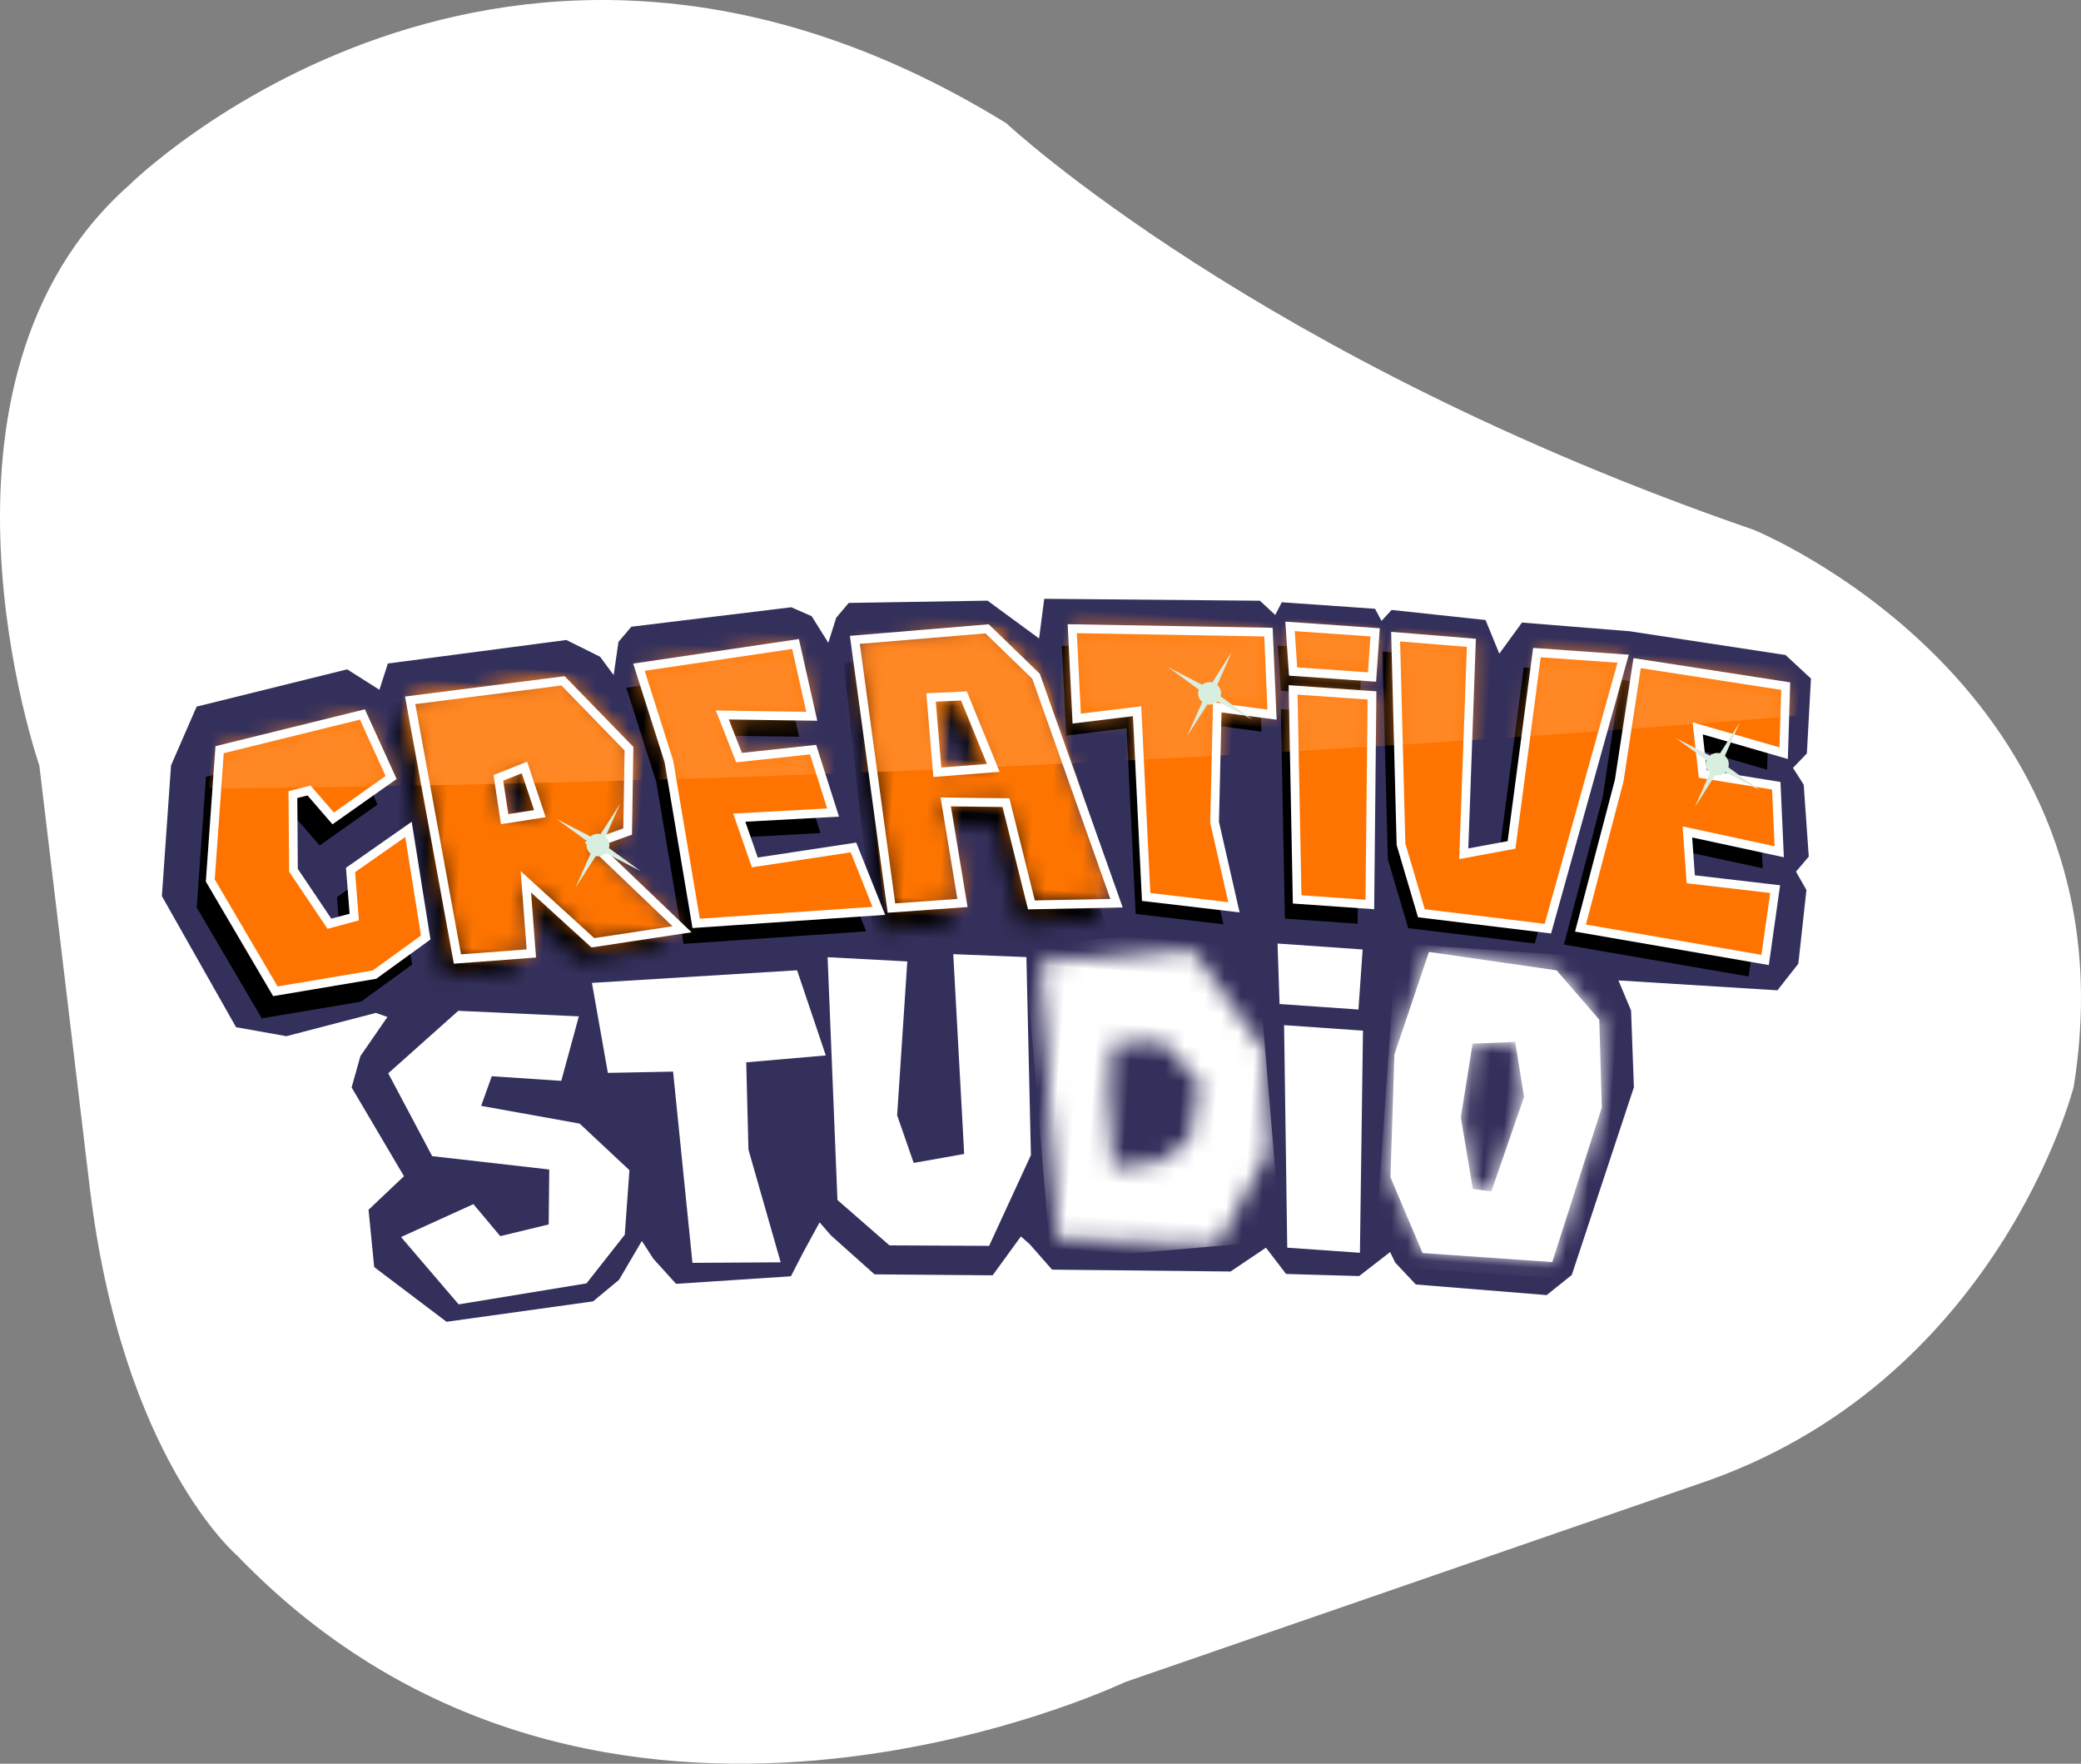 <?xml version="1.0" encoding="UTF-8"?>
<svg width="118px" height="100px" viewBox="0 0 118 100" version="1.1" xmlns="http://www.w3.org/2000/svg" xmlns:xlink="http://www.w3.org/1999/xlink">
    <rect x="0" y="0" width="118" height="100" fill="#808080" stroke="none"/>
    <!-- Generator: Sketch 52.5 (67469) - http://www.bohemiancoding.com/sketch -->
    <title>logo_creative studio</title>
    <desc>Created with Sketch.</desc>
    <defs>
        <path d="M0.024,1.39 C0.959,6.344 1.894,11.298 2.829,16.251 L6.828,15.684 C6.379,13.8 5.93,11.916 5.481,10.032 C6.618,9.967 7.754,9.901 8.891,9.836 L10.678,15.347 C12.226,15.157 13.774,14.968 15.322,14.779 C13.579,10.709 11.836,6.638 10.093,2.568 C9.108,1.739 8.123,0.91 7.137,0.08 C4.766,0.517 2.395,0.953 0.024,1.39 M4.447,4.38 C4.982,4.316 5.518,4.251 6.053,4.187 C6.653,5.421 7.252,6.654 7.851,7.888 C6.939,8.016 6.028,8.145 5.116,8.273 C4.893,6.975 4.67,5.678 4.447,4.38" id="path-1"></path>
        <path d="M0.006,1.723 C1.239,6.538 2.471,11.353 3.704,16.168 L7.862,15.561 L7.269,11.529 C8.612,12.591 9.956,13.653 11.3,14.715 C12.964,14.342 14.627,13.97 16.29,13.597 C14.498,12.107 12.705,10.617 10.912,9.126 C11.551,8.845 12.189,8.564 12.828,8.283 C12.744,6.72 12.66,5.157 12.575,3.594 C11.242,2.402 9.909,1.209 8.576,0.017 C5.72,0.585 2.863,1.154 0.006,1.723 Z M5.303,5.76 L6.738,5.069 L7.791,7.62 L5.821,8.069 L5.303,5.76 Z" id="path-3"></path>
        <path d="M6.722,6.071 L9.836,3.527 L7.964,0.075 L0.024,2.633 L0.015,10.067 L4.135,16.077 L9.679,14.74 L12.426,12.44 C11.959,10.424 11.491,8.408 11.024,6.392 C9.985,7.234 8.946,8.075 7.907,8.917 C8.039,9.8 8.171,10.683 8.303,11.566 L6.924,12.041 L4.679,9.158 L4.349,4.883 L5.246,4.587 L6.722,6.071 Z" id="path-5"></path>
        <polygon id="path-7" points="0 0.003 94.112 0.003 94.112 16.967 0 16.967"></polygon>
        <path d="M0.021,0.66 C0.223,2.349 0.426,4.038 0.628,5.727 L4.014,5.071 C4.43,8.561 4.846,12.051 5.262,15.541 C6.931,15.62 8.599,15.699 10.268,15.778 L8.838,11.049 C8.737,8.879 8.636,6.708 8.535,4.538 C9.577,4.603 10.619,4.667 11.661,4.732 C11.485,3.181 11.308,1.629 11.132,0.078 C7.429,0.272 3.725,0.466 0.021,0.66" id="path-9"></path>
        <path d="M0.033,1.751 C1.265,6.566 2.498,11.381 3.73,16.196 L7.889,15.589 L7.295,11.557 C8.639,12.619 9.983,13.681 11.327,14.743 C12.99,14.37 14.653,13.998 16.317,13.625 L10.939,9.155 C11.577,8.874 12.216,8.593 12.855,8.312 C12.771,6.748 12.686,5.185 12.602,3.622 C11.269,2.43 9.936,1.237 8.603,0.045 C5.746,0.614 2.889,1.182 0.033,1.751 Z M5.329,5.788 L6.764,5.097 L7.818,7.649 L5.847,8.097 L5.329,5.788 Z" id="path-11"></path>
        <path d="M0.033,1.751 C1.265,6.566 2.498,11.381 3.73,16.196 L7.889,15.589 L7.295,11.557 C8.639,12.619 9.983,13.681 11.327,14.743 C12.99,14.37 14.653,13.998 16.317,13.625 L10.939,9.155 C11.577,8.874 12.216,8.593 12.855,8.312 C12.771,6.748 12.686,5.185 12.602,3.622 C11.269,2.43 9.936,1.237 8.603,0.045 C5.746,0.614 2.889,1.182 0.033,1.751 Z M5.329,5.788 L6.764,5.097 L7.818,7.649 L5.847,8.097 L5.329,5.788 Z" id="path-13"></path>
        <path d="M10.007,4.062 C9.605,2.721 9.203,1.38 8.802,0.039 C5.88,0.683 2.958,1.327 0.037,1.97 C0.725,3.704 1.413,5.438 2.101,7.173 L4.286,16.233 L14.57,14.803 C14.008,13.641 13.446,12.479 12.884,11.317 L7.363,12.554 L6.307,10.083 L11.594,9.423 L10.213,5.944 L6.058,6.688 L4.941,4.343 L10.007,4.062 Z" id="path-15"></path>
        <path d="M10.845,4.554 L10.697,0.754 C7.865,0.516 5.032,0.278 2.2,0.04 C2.017,2.278 1.834,4.517 1.651,6.756 C1.115,9.587 0.58,12.419 0.044,15.25 C3.568,15.608 7.091,15.965 10.615,16.323 C10.71,14.974 10.805,13.625 10.901,12.276 C9.297,12.202 7.693,12.127 6.089,12.053 L5.711,9.39 L10.985,10.147 L10.556,6.425 L6.352,6.047 L5.883,3.489 L10.845,4.554 Z" id="path-17"></path>
        <path d="M0.015,5.977 C0.102,8.299 0.19,10.62 0.278,12.941 L2.394,17.099 L9.765,17.099 L11.957,8.157 L11.466,3.202 L8.858,0.582 C6.427,0.403 3.996,0.224 1.566,0.045 C1.049,2.022 0.532,4 0.015,5.977 Z M4.984,13.278 C4.663,11.941 4.342,10.604 4.022,9.266 C4.147,7.863 4.271,6.46 4.396,5.057 C5.197,4.969 5.999,4.881 6.8,4.793 C7.039,5.82 7.277,6.846 7.516,7.872 L6.042,13.34 C5.689,13.319 5.336,13.299 4.984,13.278 Z" id="path-19"></path>
        <path d="M0.072,1.315 C1.007,6.269 1.942,11.223 2.877,16.177 L6.875,15.609 C6.427,13.725 5.978,11.841 5.529,9.957 C6.666,9.892 7.802,9.827 8.939,9.761 L10.726,15.272 C12.274,15.083 13.822,14.893 15.37,14.704 C13.627,10.634 11.884,6.564 10.141,2.494 C9.156,1.664 8.171,0.835 7.185,0.006 C4.814,0.442 2.443,0.879 0.072,1.315 M4.495,4.305 C5.03,4.241 5.566,4.177 6.101,4.112 C6.701,5.346 7.3,6.579 7.899,7.813 C6.987,7.941 6.076,8.07 5.164,8.199 C4.941,6.901 4.718,5.603 4.495,4.305" id="path-21"></path>
        <path d="M0.072,1.315 C1.007,6.269 1.942,11.223 2.877,16.177 L6.875,15.609 C6.427,13.725 5.978,11.841 5.529,9.957 C6.666,9.892 7.802,9.827 8.939,9.761 L10.726,15.272 C12.274,15.083 13.822,14.893 15.37,14.704 C13.627,10.634 11.884,6.564 10.141,2.494 C9.156,1.664 8.171,0.835 7.185,0.006 C4.814,0.442 2.443,0.879 0.072,1.315 M4.495,4.305 C5.03,4.241 5.566,4.177 6.101,4.112 C6.701,5.346 7.3,6.579 7.899,7.813 C6.987,7.941 6.076,8.07 5.164,8.199 C4.941,6.901 4.718,5.603 4.495,4.305" id="path-23"></path>
        <polygon id="path-25" points="0.03 0 4.515 0 5.22 11.834 1.088 11.834"></polygon>
        <polygon id="path-27" points="0.372 2.541 4.857 2.541 4.857 0.001 0.019 0.001"></polygon>
        <path d="M9.768,15.993 C7.363,15.87 4.958,15.747 2.553,15.624 C2.077,14.35 1.602,13.077 1.126,11.803 C0.751,7.895 0.376,3.988 0.002,0.08 C1.438,0.097 2.874,0.114 4.31,0.131 C4.444,4.117 4.579,8.104 4.713,12.09 C5.603,11.861 6.493,11.631 7.383,11.401 C7.607,7.741 7.832,4.082 8.056,0.423 C9.69,0.425 11.324,0.427 12.958,0.428 C11.894,5.617 10.831,10.805 9.768,15.993" id="path-29"></path>
        <path d="M0.065,1.29 C0.728,6.479 1.391,11.669 2.054,16.858 L11.183,16.652 C12.014,14.82 12.845,12.987 13.676,11.155 C13.488,9.269 13.299,7.382 13.111,5.496 C11.617,3.683 10.123,1.87 8.63,0.057 C5.775,0.468 2.92,0.879 0.065,1.29 Z M4.434,8.474 L4.434,5.673 C5.367,5.561 6.3,5.449 7.234,5.337 C7.996,6.08 8.759,6.824 9.521,7.568 C9.398,8.658 9.275,9.749 9.152,10.84 C8.575,11.297 7.997,11.754 7.42,12.212 C6.587,12.344 5.753,12.476 4.919,12.609 C4.757,11.231 4.596,9.852 4.434,8.474 Z" id="path-31"></path>
    </defs>
    <g id="Page-1" stroke="none" stroke-width="1" fill="none" fill-rule="evenodd">
        <g id="Главная-страница" transform="translate(-530, -909)">
            <g id="logo_creative-studio" transform="translate(530, 909)">
                <g id="Group-14-Copy-3" fill="#FFFFFF">
                    <g id="Group-3">
                        <g id="Fill-1">
                            <g id="path-1-link">
                                <path d="M57.055,6.983 C57.055,6.983 71.321,20.351 99.446,30.042 C99.446,30.042 121.252,38.899 117.584,61.624 C117.584,61.624 113.304,78.501 96.185,84.182 L63.781,95.378 C63.781,95.378 34.026,109.581 13.442,88.193 C13.442,88.193 6.92,82.678 5.086,67.305 L2.232,43.41 C2.232,43.41 -5.308,21.687 7.328,10.492 C7.328,10.492 28.545,-10.565 57.055,6.983" id="path-1"></path>
                            </g>
                        </g>
                    </g>
                </g>
                <g id="Group-20" transform="translate(55.5, 55) rotate(4) translate(-55.5, -55) translate(9, 33)">
                    <polygon id="Path-35" fill="#34305C" points="1.217 10.194 9.584 7.491 11.489 8.519 11.862 7 21.865 4.963 23.84 5.778 24.68 6.763 24.821 4.868 25.488 3.956 34.458 2.223 35.646 2.645 36.695 4.085 37.042 2.639 37.69 1.751 45.535 1.073 48.6 3.008 48.735 0.743 60.942 1.4146844e-16 61.865 0.743 62.185 0 67.486 0 67.9 0.66 68.428 0 73.782 0.198 74.693 2.047 75.853 0.198 81.983 0.264 90.89 0.991 92.42 2.223 92.485 6.472 91.757 7.347 92.429 8.253 93 12.3 92.337 13.203 93 14.199 92.834 18.398 91.757 19.988 82.724 20.057 83.557 21.711 84.021 26.039 81.249 36.901 79.91 38.139 72.465 38.056 71.214 36.901 70.883 36.323 69.226 37.805 65.084 37.974 63.842 36.568 61.936 38.056 51.83 38.655 50.474 37.313 49.937 36.901 48.491 39.212 41.807 39.625 39.189 37.596 38.494 36.901 37.69 38.655 37.085 40.065 30.618 40.946 29.241 39.625 28.513 38.655 27.376 40.946 25.993 42.266 17.785 44 13.477 41.193 12.93 37.974 14.802 35.935 11.489 31.122 11.862 29.314 13.236 26.994 12.566 26.809 7.596 28.48 4.714 28.171 0 21.051 0 13.621"></polygon>
                    <g id="Group-88" transform="translate(2, 1)">
                        <g id="Group-11" transform="translate(47.839, 1.33)" fill="#000000">
                            <path d="M40.462,5.22 L40.314,1.419 L31.817,0.705 C31.634,2.944 31.451,5.183 31.268,7.422 C30.732,10.253 30.196,13.084 29.661,15.916 C33.184,16.273 36.708,16.631 40.232,16.989 C40.327,15.64 40.422,14.291 40.517,12.942 C38.913,12.868 37.309,12.793 35.705,12.719 L35.327,10.056 L40.601,10.813 L40.172,7.091 L35.969,6.713 L35.5,4.155 L40.462,5.22 Z" id="Fill-1"></path>
                            <path d="M28.003,15.971 C25.598,15.848 23.193,15.725 20.788,15.602 C20.312,14.328 19.837,13.054 19.361,11.781 C18.986,7.873 18.611,3.966 18.236,0.058 C19.672,0.075 21.108,0.092 22.544,0.109 C22.679,4.095 22.814,8.082 22.948,12.068 C23.838,11.838 24.728,11.609 25.617,11.379 C25.842,7.719 26.066,4.06 26.291,0.4 C27.925,0.402 29.558,0.404 31.192,0.406 C30.129,5.595 29.066,10.783 28.003,15.971" id="Fill-3"></path>
                            <polygon id="Fill-5" points="12.715 3.718 17.2 3.718 17.906 15.552 13.774 15.552"></polygon>
                            <polygon id="Fill-7" points="12.644 2.678 17.129 2.678 17.129 0.138 12.291 0.138"></polygon>
                            <path d="M0.073,0.996 C0.275,2.685 0.478,4.374 0.68,6.063 C1.808,5.845 2.937,5.626 4.066,5.408 C4.482,8.898 4.898,12.388 5.314,15.878 C6.983,15.957 8.651,16.036 10.32,16.115 C9.843,14.538 9.367,12.962 8.89,11.386 C8.789,9.215 8.688,7.045 8.587,4.874 C9.629,4.939 10.671,5.004 11.713,5.068 C11.537,3.517 11.36,1.966 11.184,0.415 C7.48,0.609 3.777,0.802 0.073,0.996" id="Fill-9"></path>
                        </g>
                        <g id="Group-14" transform="translate(35.941, 2.912)">
                            <g id="Fill-12-Clipped">
                                <mask id="mask-2" fill="white">
                                    <use xlink:href="#path-1"></use>
                                </mask>
                                <g id="path-4"></g>
                                <path d="M-0.301,1.226 C2.969,0.702 6.239,0.179 9.508,-0.345 C11.695,5.22 13.882,10.785 16.069,16.35 C11.651,17.065 7.233,17.78 2.814,18.496 C1.776,12.739 0.738,6.983 -0.301,1.226" id="Fill-12" fill="#000000" mask="url(#mask-2)"></path>
                            </g>
                        </g>
                        <path d="M33.416,8.517 C33.014,7.176 32.612,5.835 32.211,4.494 C29.289,5.138 26.367,5.782 23.446,6.426 C24.134,8.16 24.822,9.894 25.51,11.628 L27.695,20.688 C31.123,20.212 34.551,19.735 37.979,19.258 C37.417,18.096 36.855,16.934 36.293,15.772 L30.772,17.009 L29.716,14.539 L35.003,13.878 L33.622,10.399 L29.467,11.143 L28.35,8.798 L33.416,8.517 Z" id="Fill-15" fill="#000000"></path>
                        <g id="Group-19" transform="translate(10.493, 7.325)">
                            <g id="Fill-17-Clipped">
                                <mask id="mask-4" fill="white">
                                    <use xlink:href="#path-3"></use>
                                </mask>
                                <g id="path-6"></g>
                                <polygon id="Fill-17" fill="#000000" mask="url(#mask-4)" points="-1.059 1.045 14.496 -2.497 18.765 16.551 3.21 20.092"></polygon>
                            </g>
                        </g>
                        <g id="Group-32" transform="translate(0, 0.414)">
                            <path d="M6.722,16.149 L9.836,13.606 L7.964,10.154 L0.024,12.711 L0.015,20.145 L4.135,26.155 L9.679,24.819 L12.426,22.518 C11.959,20.502 11.491,18.486 11.024,16.47 C9.985,17.312 8.946,18.154 7.907,18.996 C8.039,19.879 8.171,20.762 8.303,21.644 L6.924,22.119 L4.679,19.236 L4.349,14.961 L5.246,14.666 L6.722,16.149 Z" id="Fill-20" fill="#000000"></path>
                            <g id="Group-87" transform="translate(0.661, 8.494)">
                                <g id="Mask" fill="#FF7400">
                                    <path d="M6.722,6.071 L9.836,3.527 L7.964,0.075 L0.024,2.633 L0.015,10.067 L4.135,16.077 L9.679,14.74 L12.426,12.44 C11.959,10.424 11.491,8.408 11.024,6.392 C9.985,7.234 8.946,8.075 7.907,8.917 C8.039,9.8 8.171,10.683 8.303,11.566 L6.924,12.041 L4.679,9.158 L4.349,4.883 L5.246,4.587 L6.722,6.071 Z" id="path-8"></path>
                                </g>
                                <g id="Clipped">
                                    <mask id="mask-6" fill="white">
                                        <use xlink:href="#path-5"></use>
                                    </mask>
                                    <g id="path-8"></g>
                                    <g id="Group" mask="url(#mask-6)">
                                        <g transform="translate(-3.883, -11.825)" id="Fill-85-Clipped">
                                            <g>
                                                <mask id="mask-8" fill="white">
                                                    <use xlink:href="#path-7"></use>
                                                </mask>
                                                <g id="path-10"></g>
                                                <path d="M0,16.967 C15.886,15.744 31.739,14.22 47.558,12.393 C63.11,10.597 78.628,8.509 94.112,6.13 C93.295,4.403 92.479,2.675 91.662,0.948 L34.569,0.003 L12.025,6.202 L2.333,11.368 C1.556,13.234 0.778,15.1 0,16.967" id="Fill-85" fill="#FF8825" mask="url(#mask-8)"></path>
                                            </g>
                                        </g>
                                    </g>
                                </g>
                            </g>
                            <path d="M0.924,18.483 L4.904,24.288 L10.226,23.005 L12.811,20.84 L11.533,15.329 L8.834,17.516 L9.24,20.229 L7.499,20.829 L5.099,17.747 L4.748,13.2 L5.974,12.796 L7.4,14.229 L10.18,11.958 L8.505,8.87 L0.933,11.309 L0.924,18.483 Z M4.689,24.853 L0.428,18.639 L0.438,10.944 L8.744,8.268 L10.814,12.084 L7.366,14.9 L5.839,13.366 L5.272,13.553 L5.581,17.557 L7.671,20.241 L8.688,19.891 L8.301,17.306 L11.837,14.442 L13.364,21.027 L10.454,23.463 L4.689,24.853 Z" id="Fill-24" fill="#FFFFFF" fill-rule="nonzero"></path>
                            <g id="Fill-85" transform="translate(48.417, 0.25)">
                                <g id="Mask" fill="#FF7400">
                                    <path d="M0.021,0.66 C0.223,2.349 0.426,4.038 0.628,5.727 L4.014,5.071 C4.43,8.561 4.846,12.051 5.262,15.541 C6.931,15.62 8.599,15.699 10.268,15.778 L8.838,11.049 C8.737,8.879 8.636,6.708 8.535,4.538 C9.577,4.603 10.619,4.667 11.661,4.732 C11.485,3.181 11.308,1.629 11.132,0.078 C7.429,0.272 3.725,0.466 0.021,0.66" id="path-12"></path>
                                </g>
                                <g id="Clipped">
                                    <mask id="mask-10" fill="white">
                                        <use xlink:href="#path-9"></use>
                                    </mask>
                                    <g id="path-12"></g>
                                    <path d="M-51.639,13.386 C-35.753,12.163 -19.9,10.639 -4.081,8.812 C11.471,7.016 26.988,4.929 42.473,2.549 C41.656,0.822 40.84,-0.905 40.023,-2.633 L-17.07,-3.578 L-39.614,2.621 L-49.306,7.787 C-50.084,9.653 -50.861,11.52 -51.639,13.386" id="Path" fill="#FF8825" mask="url(#mask-10)"></path>
                                </g>
                            </g>
                            <path d="M53.9,15.551 L58.345,15.762 L57.009,11.342 L56.691,4.521 L59.798,4.714 L59.329,0.59 L48.716,1.145 L49.259,5.681 L52.645,5.025 L53.9,15.551 Z M59.025,16.294 L53.458,16.031 L52.216,5.617 L48.83,6.272 L48.16,0.674 L59.769,0.066 L60.358,5.249 L57.212,5.054 L57.501,11.256 L59.025,16.294 Z" id="Fill-28" fill="#FFFFFF" fill-rule="nonzero"></path>
                            <path d="M22.669,22.843 C23.088,24.518 23.507,26.194 23.926,27.87 L27.61,27.54 C28.227,31.12 28.845,34.7 29.462,38.28 L34.451,37.901 C33.695,35.819 32.938,33.737 32.182,31.655 C32.025,30.012 31.868,28.369 31.711,26.726 C33.202,26.491 34.693,26.256 36.184,26.021 C35.53,24.453 34.877,22.886 34.224,21.318 L22.669,22.843 Z" id="Fill-30" fill="#FFFFFF"></path>
                        </g>
                        <g id="Group-35" transform="translate(11.237, 6.243)">
                            <g id="Fill-33-Clipped">
                                <mask id="mask-12" fill="white">
                                    <use xlink:href="#path-11"></use>
                                </mask>
                                <g id="path-14"></g>
                                <polygon id="Fill-33" fill="#FE7400" mask="url(#mask-12)" points="-1.032 1.073 14.523 -2.468 18.792 16.579 3.237 20.121"></polygon>
                            </g>
                            <g id="Fill-85-Clipped">
                                <mask id="mask-14" fill="white">
                                    <use xlink:href="#path-13"></use>
                                </mask>
                                <g id="path-14"></g>
                                <path d="M-14.459,7.807 C1.427,6.584 17.28,5.06 33.099,3.233 C48.651,1.437 64.169,-0.651 79.653,-3.03 C78.836,-4.757 78.02,-6.485 77.203,-8.212 L20.11,-9.157 L-2.434,-2.958 L-12.126,2.208 C-12.903,4.074 -13.681,5.94 -14.459,7.807" id="Fill-85" fill="#FF8825" mask="url(#mask-14)"></path>
                            </g>
                        </g>
                        <g id="Group-50" transform="translate(10.906, 0.747)">
                            <path d="M0.669,7.441 L4.245,21.413 L7.938,20.874 L7.289,16.47 L11.718,19.969 L16.098,18.988 L10.8,14.584 L12.928,13.648 L12.69,9.236 L8.861,5.81 L0.669,7.441 Z M3.876,21.971 L0.058,7.053 L9.006,5.272 L13.174,9 L13.442,13.967 L11.738,14.717 L17.197,19.254 L11.596,20.508 L7.962,17.636 L8.501,21.296 L3.876,21.971 Z" id="Fill-36" fill="#FFFFFF" fill-rule="nonzero"></path>
                            <path d="M5.945,11.423 L6.365,13.295 L7.806,12.966 L6.966,10.932 L5.945,11.423 Z M5.99,13.892 L5.375,11.144 L7.223,10.254 L8.49,13.323 L5.99,13.892 Z" id="Fill-38" fill="#FFFFFF" fill-rule="nonzero"></path>
                            <g id="Fill-85" transform="translate(13.137, 2.498)">
                                <g id="Mask" fill="#FF7400">
                                    <path d="M10.007,4.062 C9.605,2.721 9.203,1.38 8.802,0.039 C5.88,0.683 2.958,1.327 0.037,1.97 C0.725,3.704 1.413,5.438 2.101,7.173 L4.286,16.233 L14.57,14.803 C14.008,13.641 13.446,12.479 12.884,11.317 L7.363,12.554 L6.307,10.083 L11.594,9.423 L10.213,5.944 L6.058,6.688 L4.941,4.343 L10.007,4.062 Z" id="path-16"></path>
                                </g>
                                <g id="Clipped">
                                    <mask id="mask-16" fill="white">
                                        <use xlink:href="#path-15"></use>
                                    </mask>
                                    <g id="path-16"></g>
                                    <path d="M-27.266,10.804 C-11.379,9.582 4.474,8.058 20.292,6.231 C35.844,4.435 51.362,2.347 66.846,-0.032 C66.03,-1.76 65.213,-3.487 64.397,-5.214 L7.303,-6.16 L-15.24,0.039 L-24.932,5.206 C-25.71,7.072 -26.488,8.938 -27.266,10.804" id="Path" fill="#FF8825" mask="url(#mask-16)"></path>
                                </g>
                            </g>
                            <path d="M13.513,4.65 L15.479,9.612 L17.611,18.453 L27.334,17.101 L25.884,14.102 L20.354,15.341 L19.086,12.375 L24.381,11.713 L23.195,8.724 L19.053,9.466 L17.694,6.612 L22.815,6.328 L21.768,2.831 L13.513,4.65 Z M17.235,19.01 L15.002,9.747 L12.835,4.287 L22.11,2.244 L23.472,6.792 L18.462,7.07 L19.337,8.907 L23.505,8.16 L25.08,12.129 L19.802,12.788 L20.647,14.763 L26.158,13.529 L28.08,17.502 L17.235,19.01 Z" id="Fill-42" fill="#FFFFFF" fill-rule="nonzero"></path>
                            <g id="Fill-85" transform="translate(67.42, 0.25)">
                                <g id="Mask" fill="#FF7400">
                                    <path d="M10.845,4.554 L10.697,0.754 C7.865,0.516 5.032,0.278 2.2,0.04 C2.017,2.278 1.834,4.517 1.651,6.756 C1.115,9.587 0.58,12.419 0.044,15.25 C3.568,15.608 7.091,15.965 10.615,16.323 C10.71,14.974 10.805,13.625 10.901,12.276 C9.297,12.202 7.693,12.127 6.089,12.053 L5.711,9.39 L10.985,10.147 L10.556,6.425 L6.352,6.047 L5.883,3.489 L10.845,4.554 Z" id="path-18"></path>
                                </g>
                                <g id="Clipped">
                                    <mask id="mask-18" fill="white">
                                        <use xlink:href="#path-17"></use>
                                    </mask>
                                    <g id="path-18"></g>
                                    <path d="M-81.549,13.053 C-65.662,11.83 -49.81,10.306 -33.991,8.479 C-18.439,6.683 -2.921,4.596 12.563,2.216 C11.747,0.489 10.93,-1.239 10.114,-2.966 L-46.98,-3.911 L-69.523,2.288 L-79.215,7.454 C-79.993,9.32 -80.771,11.187 -81.549,13.053" id="Path" fill="#FF8825" mask="url(#mask-18)"></path>
                                </g>
                            </g>
                            <path d="M67.758,15.279 L77.806,16.298 L78.056,12.764 L73.292,12.543 L72.839,9.345 L78.122,10.104 L77.753,6.905 L73.563,6.529 L72.992,3.417 L78.005,4.493 L77.878,1.234 L69.847,0.559 L69.315,7.052 L67.758,15.279 Z M78.264,16.847 L67.17,15.721 L68.825,6.972 L69.393,0.02 L78.356,0.773 L78.525,5.116 L73.614,4.061 L73.982,6.065 L78.199,6.444 L78.688,10.69 L73.423,9.934 L73.725,12.063 L78.586,12.289 L78.264,16.847 Z" id="Fill-46" fill="#FFFFFF" fill-rule="nonzero"></path>
                            <path d="M58.988,17.449 C61.419,17.628 63.85,17.807 66.281,17.986 L68.889,20.606 L69.38,25.561 L67.188,34.503 L59.817,34.503 L57.7,30.345 C57.613,28.024 57.525,25.703 57.438,23.381 C57.955,21.404 58.472,19.426 58.988,17.449 M61.819,22.461 C61.694,23.864 61.569,25.267 61.445,26.67 C61.765,28.007 62.086,29.345 62.406,30.682 C62.759,30.703 63.112,30.723 63.465,30.744 L64.939,25.276 C64.7,24.25 64.462,23.224 64.223,22.197 C63.421,22.285 62.62,22.373 61.819,22.461" id="Fill-48" fill="#FFFFFF" fill-rule="nonzero"></path>
                        </g>
                        <g id="Group-53" transform="translate(68.329, 18.151)">
                            <g id="Fill-51-Clipped">
                                <mask id="mask-20" fill="white">
                                    <use xlink:href="#path-19"></use>
                                </mask>
                                <g id="path-20"></g>
                                <polygon id="Fill-51" fill="#FFFFFF" mask="url(#mask-20)" points="-0.32 17.999 12.555 17.999 12.555 -0.318 -0.32 -0.318"></polygon>
                            </g>
                        </g>
                        <g id="Group-56" transform="translate(36.437, 1.663)">
                            <g id="Fill-54-Clipped">
                                <mask id="mask-22" fill="white">
                                    <use xlink:href="#path-21"></use>
                                </mask>
                                <g id="path-22"></g>
                                <path d="M-0.253,1.151 C3.017,0.628 6.287,0.104 9.556,-0.42 C11.743,5.145 13.93,10.71 16.117,16.275 C11.699,16.991 7.281,17.706 2.862,18.421 C1.824,12.664 0.786,6.908 -0.253,1.151" id="Fill-54" fill="#FE7400" mask="url(#mask-22)"></path>
                            </g>
                            <g id="Fill-85-Clipped">
                                <mask id="mask-24" fill="white">
                                    <use xlink:href="#path-23"></use>
                                </mask>
                                <g id="path-22"></g>
                                <path d="M-39.659,12.387 C-23.773,11.164 -7.92,9.64 7.899,7.813 C23.451,6.017 38.969,3.929 54.453,1.55 C53.636,-0.177 52.82,-1.905 52.003,-3.632 L-5.09,-4.577 L-27.634,1.622 L-37.326,6.788 C-38.103,8.654 -38.881,10.52 -39.659,12.387" id="Fill-85" fill="#FF8825" mask="url(#mask-24)"></path>
                            </g>
                        </g>
                        <g id="Group-81" transform="translate(11.485, 0.081)">
                            <path d="M24.996,2.941 L28.024,17.479 L31.523,16.983 L30.171,11.307 L34.068,11.083 L35.909,16.76 L40.177,16.376 L34.889,4.23 L32.064,1.852 L24.996,2.941 Z M27.635,18.039 L24.403,2.527 L32.21,1.324 L35.297,3.922 L40.909,16.812 L35.56,17.293 L33.715,11.604 L30.791,11.772 L32.132,17.401 L27.635,18.039 Z" id="Fill-57" fill="#FFFFFF" fill-rule="nonzero"></path>
                            <path d="M29.523,5.909 L30.094,9.612 L32.664,9.231 L30.947,5.742 L29.523,5.909 Z M29.68,10.178 L28.954,5.473 L31.236,5.205 L33.412,9.625 L29.68,10.178 Z" id="Fill-59" fill="#FFFFFF" fill-rule="nonzero"></path>
                            <g id="Fill-85" transform="translate(49.656, 3.831)">
                                <g id="Mask" fill="#FF7400">
                                    <polygon id="path-24" points="0.03 0 4.515 0 5.22 11.834 1.088 11.834"></polygon>
                                </g>
                                <g id="Clipped">
                                    <mask id="mask-26" fill="white">
                                        <use xlink:href="#path-25"></use>
                                    </mask>
                                    <g id="path-24"></g>
                                    <path d="M-64.363,10.138 C-48.477,8.916 -32.624,7.391 -16.805,5.565 C-1.253,3.769 14.265,1.681 29.749,-0.698 C28.932,-2.426 28.116,-4.153 27.299,-5.88 L-29.794,-6.826 L-52.338,-0.627 L-62.03,4.54 C-62.808,6.406 -63.585,8.272 -64.363,10.138" id="Path" fill="#FF8825" mask="url(#mask-26)"></path>
                                </g>
                            </g>
                            <path d="M50.971,15.415 L54.613,15.415 L53.938,4.081 L49.957,4.081 L50.971,15.415 Z M55.14,15.915 L50.518,15.915 L49.415,3.581 L54.404,3.581 L55.14,15.915 Z" id="Fill-63" fill="#FFFFFF" fill-rule="nonzero"></path>
                            <g id="Fill-85" transform="translate(49.243, 0.25)">
                                <g id="Mask" fill="#FF7400">
                                    <polygon id="path-26" points="0.372 2.541 4.857 2.541 4.857 0.001 0.019 0.001"></polygon>
                                </g>
                                <g id="Clipped">
                                    <mask id="mask-28" fill="white">
                                        <use xlink:href="#path-27"></use>
                                    </mask>
                                    <g id="path-26"></g>
                                    <path d="M-63.95,13.719 C-48.064,12.497 -32.211,10.972 -16.392,9.145 C-0.84,7.35 14.678,5.262 30.162,2.882 C29.345,1.155 28.529,-0.572 27.712,-2.3 L-29.381,-3.245 L-51.925,2.954 L-61.617,8.12 C-62.394,9.987 -63.172,11.853 -63.95,13.719" id="Path" fill="#FF8825" mask="url(#mask-28)"></path>
                                </g>
                            </g>
                            <path d="M49.83,2.541 L53.852,2.541 L53.852,0.501 L49.547,0.501 L49.83,2.541 Z M54.348,3.04 L49.399,3.04 L48.977,0.001 L54.348,0.001 L54.348,3.04 Z" id="Fill-67" fill="#FFFFFF" fill-rule="nonzero"></path>
                            <polygon id="Fill-69" fill="#FFFFFF" points="50.503 22.828 54.987 22.828 55.693 35.403 51.561 35.403"></polygon>
                            <polygon id="Fill-71" fill="#FFFFFF" points="50.163 21.651 54.648 21.651 54.648 18.238 49.81 18.238"></polygon>
                            <g id="Fill-85" transform="translate(55.275, 0.333)">
                                <g id="Mask" fill="#FF7400">
                                    <path d="M9.768,15.993 C7.363,15.87 4.958,15.747 2.553,15.624 C2.077,14.35 1.602,13.077 1.126,11.803 C0.751,7.895 0.376,3.988 0.002,0.08 C1.438,0.097 2.874,0.114 4.31,0.131 C4.444,4.117 4.579,8.104 4.713,12.09 C5.603,11.861 6.493,11.631 7.383,11.401 C7.607,7.741 7.832,4.082 8.056,0.423 C9.69,0.425 11.324,0.427 12.958,0.428 C11.894,5.617 10.831,10.805 9.768,15.993" id="path-28"></path>
                                </g>
                                <g id="Clipped">
                                    <mask id="mask-30" fill="white">
                                        <use xlink:href="#path-29"></use>
                                    </mask>
                                    <g id="path-28"></g>
                                    <path d="M-69.981,13.636 C-54.095,12.413 -38.242,10.889 -22.423,9.062 C-6.872,7.266 8.646,5.179 24.13,2.799 C23.314,1.072 22.497,-0.656 21.681,-2.383 L-35.413,-3.328 L-57.956,2.871 L-67.648,8.037 C-68.426,9.903 -69.204,11.769 -69.981,13.636" id="Path" fill="#FF8825" mask="url(#mask-30)"></path>
                                </g>
                            </g>
                            <path d="M58.002,15.716 L64.843,16.066 L67.928,1.011 L63.564,1.006 L62.893,11.931 L59.751,12.743 L59.345,0.711 L55.549,0.667 L56.644,12.079 L58.002,15.716 Z M65.242,16.587 L57.653,16.198 L56.157,12.193 L55.003,0.16 L59.824,0.217 L60.225,12.104 L62.421,11.537 L63.098,0.506 L68.536,0.512 L65.242,16.587 Z" id="Fill-75" fill="#FFFFFF" fill-rule="nonzero"></path>
                            <path d="M24.413,20.791 C25.922,20.766 27.43,20.74 28.938,20.715 C28.949,23.629 28.961,26.543 28.972,29.457 C29.347,30.334 29.722,31.21 30.096,32.086 C31.037,31.851 31.977,31.616 32.917,31.38 C32.448,27.627 31.979,23.874 31.509,20.121 C32.892,20.08 34.275,20.04 35.657,19.999 C36.004,23.727 36.35,27.454 36.697,31.181 C36.028,32.947 35.359,34.713 34.691,36.479 C32.811,36.601 30.932,36.723 29.052,36.845 C28.012,36.058 26.971,35.272 25.93,34.485 C25.424,29.921 24.919,25.356 24.413,20.791" id="Fill-77" fill="#FFFFFF"></path>
                            <polygon id="Fill-79" fill="#FFFFFF" points="10.576 25.121 9.838 28.838 5.888 28.852 5.404 30.57 11.046 31.183 14.046 33.621 14.038 37.288 12.065 40.193 4.916 41.886 1.391 38.306 5.355 36.158 7 37.864 9.694 37.009 9.508 33.9 2.833 33.607 0.019 29.096 3.735 25.283"></polygon>
                        </g>
                        <g id="Group-84" transform="translate(47.921, 18.984)">
                            <g id="Fill-82-Clipped">
                                <mask id="mask-32" fill="white">
                                    <use xlink:href="#path-31"></use>
                                </mask>
                                <g id="path-30"></g>
                                <polygon id="Fill-82" fill="#FFFFFF" mask="url(#mask-32)" points="-0.939 0.441 12.016 -1.592 14.752 16.119 1.798 18.152"></polygon>
                            </g>
                        </g>
                    </g>
                    <g id="Group-7" transform="translate(56, 3)">
                        <polygon id="Fill-1" fill="#DBEEE1" points="2.461 2.009 2.78 2.153 3.56 8.77192982e-06"></polygon>
                        <polygon id="Fill-2" fill="#DBEEE1" points="1.363 4.938 2.461 2.929 2.142 2.786"></polygon>
                        <polygon id="Fill-3" fill="#DBEEE1" points="1.96 2.338 2.129 2.036 8.92857143e-06 1.116"></polygon>
                        <polygon id="Fill-4" fill="#DBEEE1" points="2.86 2.827 4.989 3.747 3.029 2.525"></polygon>
                        <path d="M3.112,2.437 C3.112,2.79 2.821,3.077 2.461,3.077 C2.102,3.077 1.811,2.79 1.811,2.437 C1.811,2.084 2.102,1.798 2.461,1.798 C2.821,1.798 3.112,2.084 3.112,2.437" id="Fill-5" fill="#D8EEDF"></path>
                    </g>
                    <g id="Group-7-Copy-2" transform="translate(22, 14)">
                        <polygon id="Fill-1" fill="#DBEEE1" points="2.461 2.009 2.78 2.153 3.56 8.77192982e-06"></polygon>
                        <polygon id="Fill-2" fill="#DBEEE1" points="1.363 4.938 2.461 2.929 2.142 2.786"></polygon>
                        <polygon id="Fill-3" fill="#DBEEE1" points="1.96 2.338 2.129 2.036 8.92857143e-06 1.116"></polygon>
                        <polygon id="Fill-4" fill="#DBEEE1" points="2.86 2.827 4.989 3.747 3.029 2.525"></polygon>
                        <path d="M3.112,2.437 C3.112,2.79 2.821,3.077 2.461,3.077 C2.102,3.077 1.811,2.79 1.811,2.437 C1.811,2.084 2.102,1.798 2.461,1.798 C2.821,1.798 3.112,2.084 3.112,2.437" id="Fill-5" fill="#D8EEDF"></path>
                    </g>
                    <g id="Group-7-Copy" transform="translate(85, 5)">
                        <polygon id="Fill-1" fill="#DBEEE1" points="2.461 2.009 2.78 2.153 3.56 8.77192982e-06"></polygon>
                        <polygon id="Fill-2" fill="#DBEEE1" points="1.363 4.938 2.461 2.929 2.142 2.786"></polygon>
                        <polygon id="Fill-3" fill="#DBEEE1" points="1.96 2.338 2.129 2.036 8.92857143e-06 1.116"></polygon>
                        <polygon id="Fill-4" fill="#DBEEE1" points="2.86 2.827 4.989 3.747 3.029 2.525"></polygon>
                        <path d="M3.112,2.437 C3.112,2.79 2.821,3.077 2.461,3.077 C2.102,3.077 1.811,2.79 1.811,2.437 C1.811,2.084 2.102,1.798 2.461,1.798 C2.821,1.798 3.112,2.084 3.112,2.437" id="Fill-5" fill="#D8EEDF"></path>
                    </g>
                </g>
            </g>
        </g>
    </g>
</svg>
